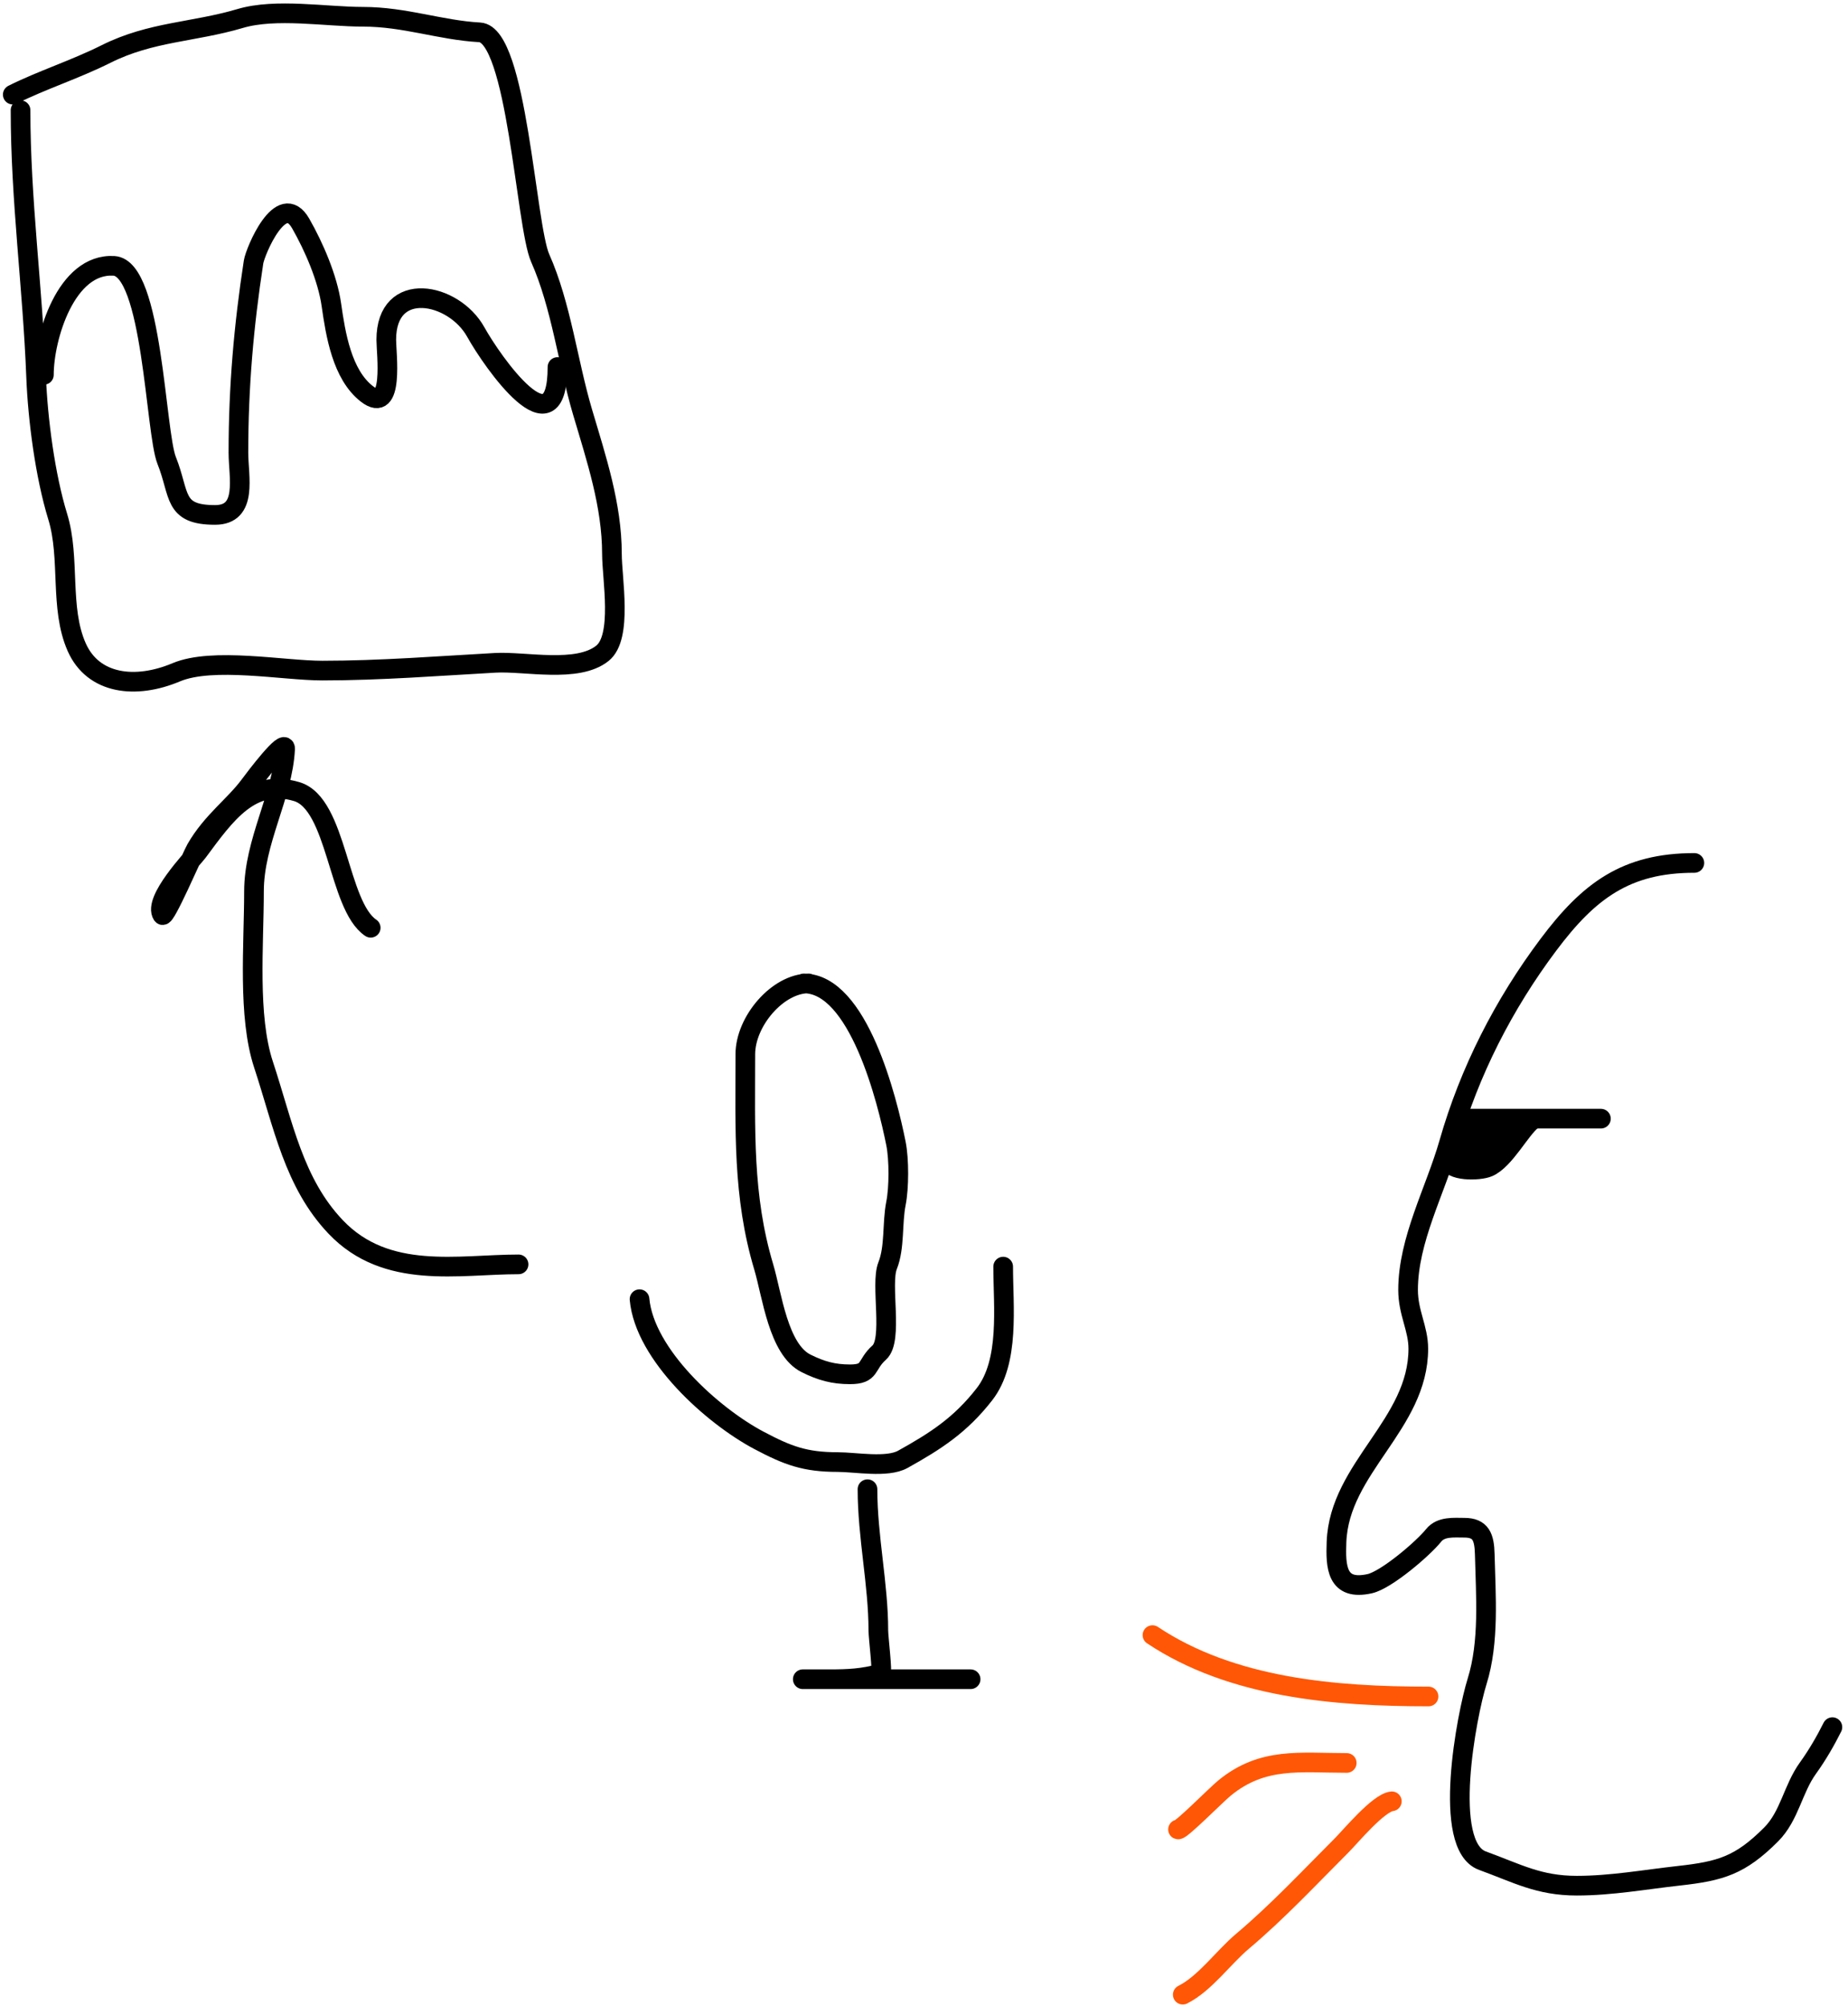 <svg xmlns="http://www.w3.org/2000/svg" width="188" height="204" viewBox="0 0 188 204" fill="none">
  <path d="M172.371 87.764C165.403 87.764 161.622 90.616 157.52 96.085C152.982 102.135 149.49 108.962 147.407 116.253C146.019 121.111 143.246 126.099 143.246 131.191C143.246 133.519 144.286 135.095 144.286 137.172C144.286 144.848 136.255 149.278 135.965 156.82C135.868 159.341 135.959 161.82 139.345 161.067C141.031 160.693 144.775 157.495 145.846 156.155C146.592 155.224 147.915 155.375 148.967 155.375C150.658 155.375 151.006 156.333 151.047 158.091C151.147 162.295 151.528 166.971 150.267 171.007C149.208 174.395 146.638 187.719 150.816 189.239C154.373 190.532 156.536 191.781 160.409 191.781C163.915 191.781 167.338 191.156 170.811 190.77C175.038 190.3 177.025 189.728 180.172 186.58C182.062 184.69 182.383 181.959 183.928 179.819C184.868 178.518 185.723 177.039 186.413 175.658" stroke="black" stroke-width="2" stroke-linecap="round"/>
  <path d="M145.327 172.538C135.814 172.538 125.32 171.683 117.242 166.297" stroke="#FF5705" stroke-width="2" stroke-linecap="round"/>
  <path d="M137.005 179.299C132.245 179.299 128.454 178.673 124.581 181.842C123.734 182.535 120.114 186.196 119.842 186.06" stroke="#FF5705" stroke-width="2" stroke-linecap="round"/>
  <path d="M141.594 183.2C140.225 183.352 137.418 186.752 136.466 187.704C133.129 191.04 130.002 194.398 126.388 197.447C124.455 199.078 122.576 201.739 120.324 202.865" stroke="#FF5705" stroke-width="2" stroke-linecap="round"/>
  <path d="M148.817 113.772H162.863" stroke="black" stroke-width="2" stroke-linecap="round"/>
  <path d="M155.84 113.935C154.64 114.895 153.088 117.953 151.428 118.691C150.469 119.117 147.415 119.132 147.415 117.977" stroke="black" stroke-width="2" stroke-linecap="round"/>
  <path d="M82.262 100.017C79.127 100.017 75.824 103.857 75.824 107.226C75.824 114.882 75.532 121.621 77.695 128.852C78.545 131.696 79.168 137.258 82.014 138.668C83.537 139.423 84.793 139.773 86.472 139.773C88.633 139.773 88.026 138.828 89.443 137.564C90.895 136.269 89.541 130.624 90.296 128.729C91.048 126.844 90.745 124.407 91.149 122.38C91.462 120.809 91.47 117.914 91.149 116.306C90.265 111.869 87.321 100.017 81.767 100.017" stroke="black" stroke-width="2" stroke-linecap="round"/>
  <path d="M65.06 132.133C65.574 137.785 72.488 143.991 77.207 146.489C80.146 148.045 81.895 148.698 85.214 148.698C87.029 148.698 90.243 149.309 91.84 148.422C95.215 146.547 97.724 144.919 100.153 141.796C102.743 138.466 102.055 132.901 102.055 128.82" stroke="black" stroke-width="2" stroke-linecap="round"/>
  <path d="M88.251 151.458C88.251 156.286 89.355 161.131 89.355 165.815C89.355 166.526 89.805 170.143 89.6 170.201C87.811 170.713 86.283 170.784 84.385 170.784C83.005 170.784 79.798 170.784 83.005 170.784C84.754 170.784 86.502 170.784 88.251 170.784C91.748 170.784 95.245 170.784 98.742 170.784" stroke="black" stroke-width="2" stroke-linecap="round"/>
  <path d="M52.753 128.591C46.659 128.591 39.321 130.222 34.15 124.787C29.885 120.304 28.83 114.42 26.805 108.266C25.182 103.329 25.838 96.081 25.838 90.675C25.838 85.555 28.77 80.926 29.004 76.174C29.063 74.992 25.976 79.078 25.398 79.859C23.839 81.965 21.558 83.534 19.945 86.337C19.544 87.032 16.787 93.473 16.514 93.052C15.54 91.547 19.644 87.278 20.121 86.634C22.959 82.799 25.538 79.115 30.192 80.512C34.325 81.754 34.363 92.096 37.712 94.359" stroke="black" stroke-width="2" stroke-linecap="round"/>
  <path d="M2.09 11.206C2.09 20.347 3.326 29.267 3.673 38.297C3.841 42.653 4.595 48.395 5.872 52.546C7.176 56.782 6.028 61.823 7.807 65.827C9.49 69.613 13.803 70.113 17.922 68.378C21.639 66.813 28.83 68.202 32.787 68.202C38.718 68.202 44.687 67.727 50.379 67.411C53.438 67.241 58.741 68.479 61.286 66.443C63.361 64.783 62.253 58.843 62.253 56.328C62.253 51.386 60.67 46.651 59.263 41.903C57.758 36.824 57.099 31.075 54.953 26.246C53.491 22.957 52.604 3.501 48.796 3.289C44.766 3.065 41.202 1.706 36.921 1.706C33.149 1.706 28.062 0.806 24.431 1.882C19.698 3.284 15.361 3.206 10.798 5.488C7.607 7.083 4.28 8.131 1.298 9.622" stroke="black" stroke-width="2" stroke-linecap="round"/>
  <path d="M4.465 38.121C4.465 34.319 6.714 26.751 11.589 27.038C15.524 27.27 15.8 43.943 16.955 46.829C18.346 50.307 17.571 52.37 21.881 52.37C25.246 52.37 24.255 48.496 24.255 46.037C24.255 39.373 24.795 33.139 25.795 26.642C25.955 25.599 28.593 19.236 30.588 22.728C31.947 25.105 33.325 28.292 33.711 30.996C34.139 33.99 34.787 38.088 37.317 40.056C40.127 42.241 39.296 35.923 39.296 34.559C39.296 28.365 46.158 29.731 48.4 33.767C50.092 36.813 56.712 46.247 56.712 37.329" stroke="black" stroke-width="2" stroke-linecap="round"/>
  <path d="M147.086 118.483C147.526 116.977 148.032 115.397 148.032 113.804C148.032 114.002 149.485 113.804 151.386 113.772C152.636 113.804 153.232 114.415 154.443 114.11C154.579 114.076 155.27 114.069 155.235 114.11C155.158 114.203 154.529 114.955 154.443 115.046C154.241 115.261 154.114 115.554 153.95 115.803C153.477 116.518 152.765 116.958 152.185 117.557C151.691 118.067 151.142 118.521 150.483 118.729C150.16 118.83 149.809 118.704 149.485 118.799C149.093 118.915 148.643 118.861 148.239 118.925C147.832 118.989 147.389 118.937 146.976 118.937C146.957 118.937 147.069 118.542 147.086 118.483Z" fill="black"/>
</svg>